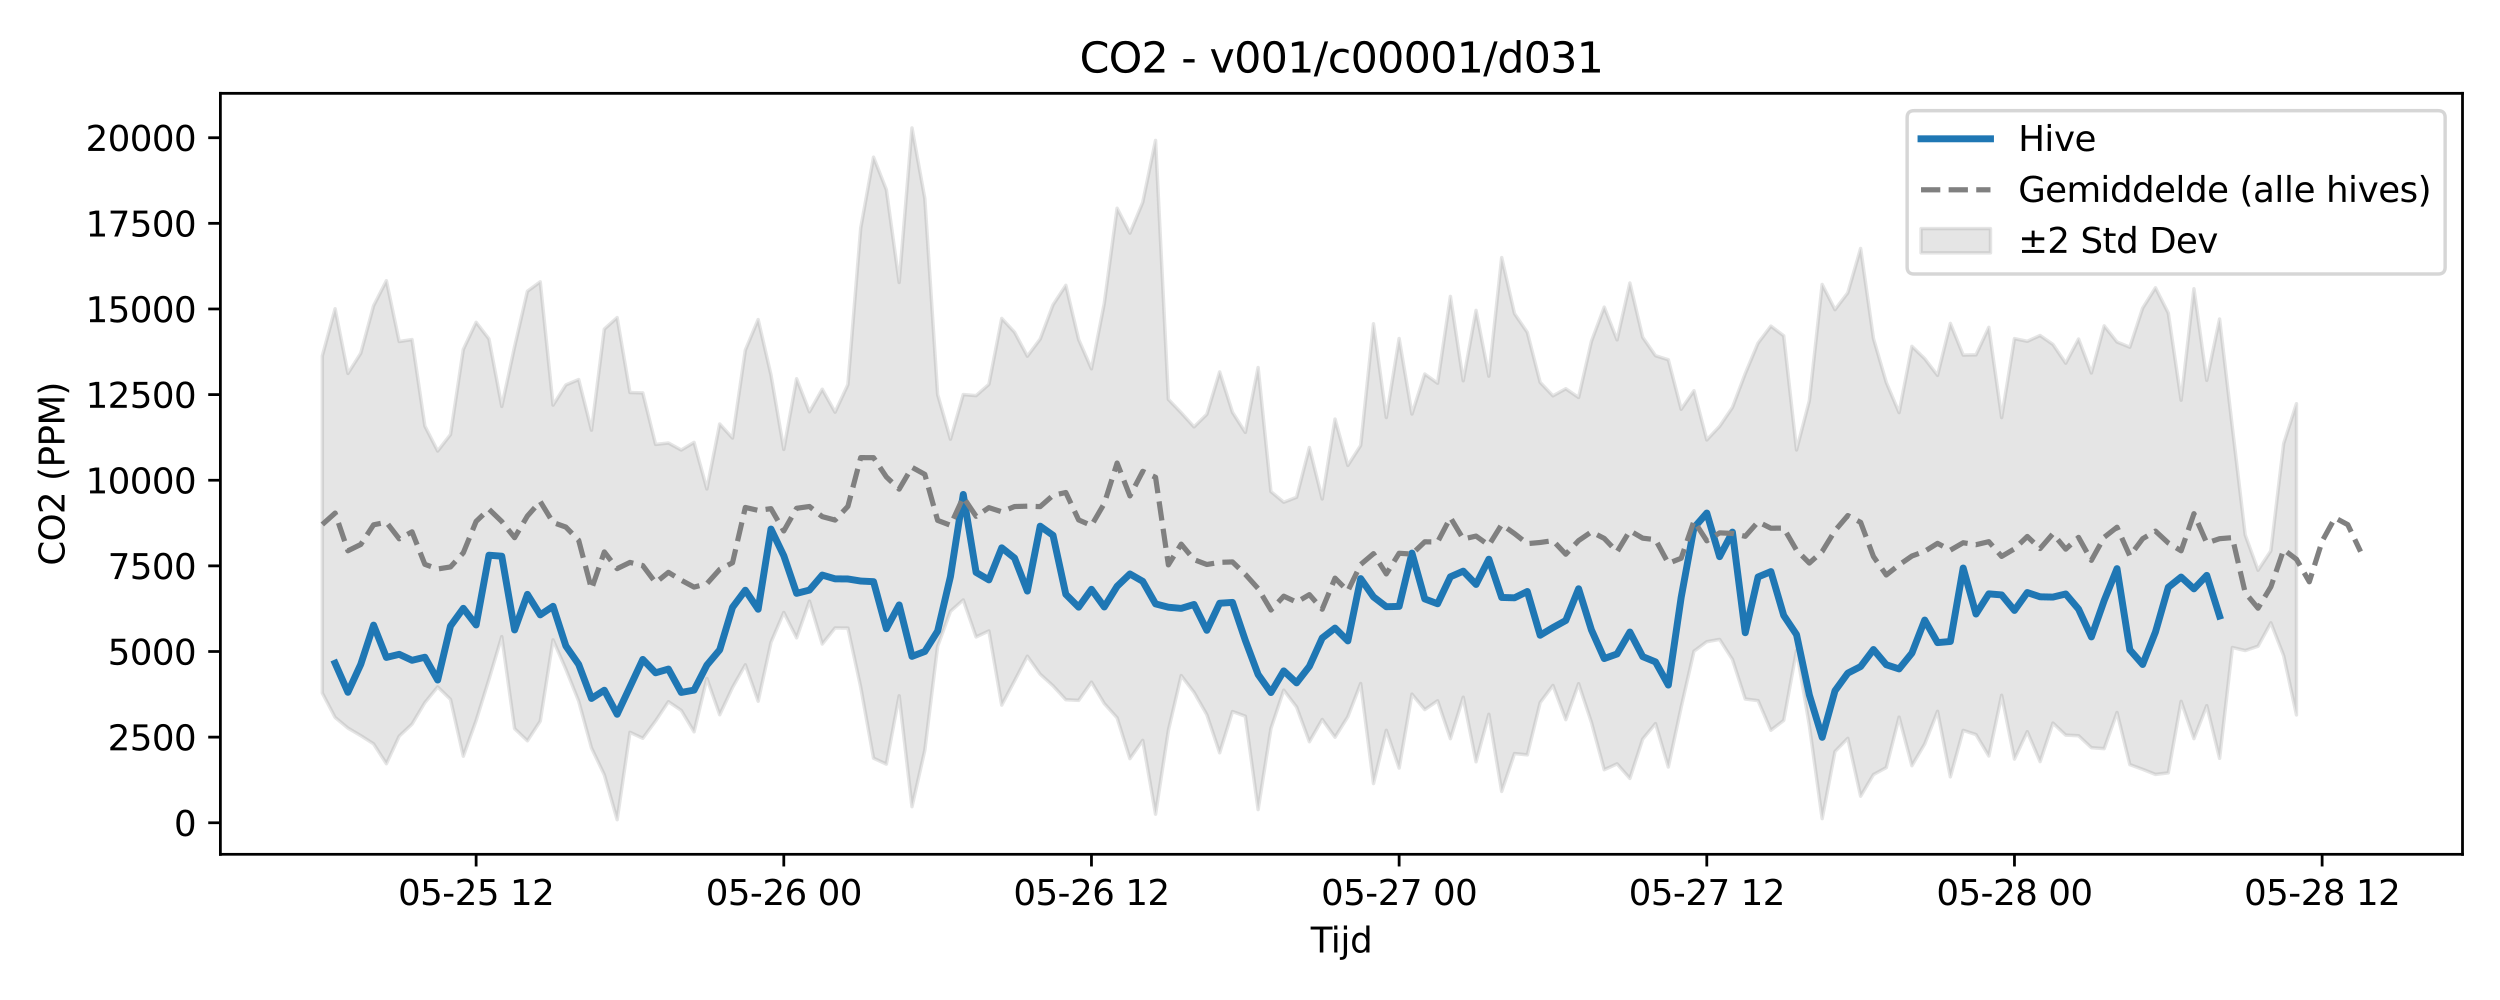 <?xml version="1.0" encoding="utf-8" standalone="no"?>
<!DOCTYPE svg PUBLIC "-//W3C//DTD SVG 1.1//EN"
  "http://www.w3.org/Graphics/SVG/1.1/DTD/svg11.dtd">
<svg xmlns:xlink="http://www.w3.org/1999/xlink" width="720pt" height="288pt" viewBox="0 0 720 288" xmlns="http://www.w3.org/2000/svg" version="1.1">
 <defs>
  <style type="text/css">*{stroke-linejoin: round; stroke-linecap: butt}</style>
 </defs>
 <g id="figure_1">
  <g id="patch_1">
   <path d="M 0 288 
L 720 288 
L 720 0 
L 0 0 
z
" style="fill: #ffffff"/>
  </g>
  <g id="axes_1">
   <g id="patch_2">
    <path d="M 63.47 246.04 
L 709.2 246.04 
L 709.2 26.88 
L 63.47 26.88 
z
" style="fill: #ffffff"/>
   </g>
   <g id="FillBetweenPolyCollection_1">
    <defs>
     <path id="m3936287d3f" d="M 92.821 -185.479 
L 92.821 -88.411 
L 96.513 -81.383 
L 100.205 -78.308 
L 103.897 -76.134 
L 107.589 -73.774 
L 111.281 -68.051 
L 114.973 -75.991 
L 118.665 -79.459 
L 122.357 -85.636 
L 126.049 -90.169 
L 129.741 -86.59 
L 133.433 -70.209 
L 137.125 -80.503 
L 140.817 -92.334 
L 144.509 -104.668 
L 148.201 -78.169 
L 151.893 -74.65 
L 155.585 -80.3 
L 159.277 -103.726 
L 162.969 -95.259 
L 166.661 -86.086 
L 170.353 -72.586 
L 174.045 -64.861 
L 177.737 -51.922 
L 181.429 -77.099 
L 185.121 -75.369 
L 188.813 -80.362 
L 192.505 -85.912 
L 196.197 -83.409 
L 199.889 -77.233 
L 203.581 -92.607 
L 207.273 -82.143 
L 210.965 -90.005 
L 214.657 -96.538 
L 218.349 -86.05 
L 222.041 -102.989 
L 225.733 -111.616 
L 229.425 -104.304 
L 233.117 -114.879 
L 236.809 -102.519 
L 240.501 -107.147 
L 244.193 -107.103 
L 247.885 -90.116 
L 251.577 -69.644 
L 255.269 -67.937 
L 258.961 -87.611 
L 262.653 -55.672 
L 266.345 -71.935 
L 270.037 -101.881 
L 273.729 -111.933 
L 277.421 -115.22 
L 281.113 -104.557 
L 284.805 -106.288 
L 288.497 -84.926 
L 292.189 -91.91 
L 295.881 -99.021 
L 299.573 -93.837 
L 303.265 -90.491 
L 306.957 -86.479 
L 310.649 -86.29 
L 314.341 -91.539 
L 318.033 -85.381 
L 321.725 -81.266 
L 325.417 -69.502 
L 329.109 -74.78 
L 332.801 -53.511 
L 336.493 -77.658 
L 340.185 -93.443 
L 343.877 -88.607 
L 347.569 -82.178 
L 351.261 -71.191 
L 354.953 -83.08 
L 358.645 -81.737 
L 362.337 -54.832 
L 366.029 -78.198 
L 369.721 -89.237 
L 373.413 -84.38 
L 377.105 -74.37 
L 380.797 -80.794 
L 384.489 -75.671 
L 388.181 -81.599 
L 391.873 -91.154 
L 395.565 -62.337 
L 399.257 -77.671 
L 402.949 -66.802 
L 406.641 -88.087 
L 410.333 -83.638 
L 414.025 -86.172 
L 417.717 -75.256 
L 421.409 -87.206 
L 425.101 -68.607 
L 428.793 -82.286 
L 432.485 -60.064 
L 436.177 -70.975 
L 439.869 -70.595 
L 443.561 -85.647 
L 447.253 -90.593 
L 450.945 -80.731 
L 454.637 -91.096 
L 458.329 -79.972 
L 462.021 -66.32 
L 465.713 -68.007 
L 469.405 -63.81 
L 473.097 -75.148 
L 476.789 -79.601 
L 480.481 -67.099 
L 484.173 -84.316 
L 487.865 -100.457 
L 491.557 -103.187 
L 495.249 -103.852 
L 498.941 -98.076 
L 502.633 -86.692 
L 506.325 -86.215 
L 510.017 -77.673 
L 513.709 -80.521 
L 517.401 -100.662 
L 521.093 -79.06 
L 524.785 -52.235 
L 528.477 -71.568 
L 532.169 -75.358 
L 535.861 -58.694 
L 539.553 -64.917 
L 543.245 -66.93 
L 546.937 -81.452 
L 550.629 -67.478 
L 554.321 -73.752 
L 558.013 -83.138 
L 561.705 -64.262 
L 565.397 -77.645 
L 569.089 -76.445 
L 572.781 -70.272 
L 576.473 -87.766 
L 580.165 -69.384 
L 583.857 -77.28 
L 587.549 -68.649 
L 591.241 -79.752 
L 594.933 -76.281 
L 598.625 -76.105 
L 602.317 -72.668 
L 606.009 -72.386 
L 609.701 -82.81 
L 613.393 -67.791 
L 617.085 -66.433 
L 620.777 -64.959 
L 624.469 -65.415 
L 628.161 -86.014 
L 631.853 -75.267 
L 635.545 -84.765 
L 639.237 -69.589 
L 642.929 -101.52 
L 646.621 -100.641 
L 650.313 -101.895 
L 654.005 -108.63 
L 657.697 -99.171 
L 661.389 -82.103 
L 661.389 -171.741 
L 661.389 -171.741 
L 657.697 -160.256 
L 654.005 -129.361 
L 650.313 -123.779 
L 646.621 -133.942 
L 642.929 -164.798 
L 639.237 -196.124 
L 635.545 -178.457 
L 631.853 -204.85 
L 628.161 -172.728 
L 624.469 -197.83 
L 620.777 -205.124 
L 617.085 -199.265 
L 613.393 -188.008 
L 609.701 -189.507 
L 606.009 -194.159 
L 602.317 -180.571 
L 598.625 -190.367 
L 594.933 -183.405 
L 591.241 -188.81 
L 587.549 -191.379 
L 583.857 -189.71 
L 580.165 -190.48 
L 576.473 -167.744 
L 572.781 -193.725 
L 569.089 -185.81 
L 565.397 -185.738 
L 561.705 -194.86 
L 558.013 -179.896 
L 554.321 -184.703 
L 550.629 -188.258 
L 546.937 -169.171 
L 543.245 -177.872 
L 539.553 -190.516 
L 535.861 -216.444 
L 532.169 -203.688 
L 528.477 -198.811 
L 524.785 -206.084 
L 521.093 -172.614 
L 517.401 -158.41 
L 513.709 -191.301 
L 510.017 -194.08 
L 506.325 -189.202 
L 502.633 -180.397 
L 498.941 -170.663 
L 495.249 -165.224 
L 491.557 -161.298 
L 487.865 -175.473 
L 484.173 -170.129 
L 480.481 -184.393 
L 476.789 -185.555 
L 473.097 -190.863 
L 469.405 -206.497 
L 465.713 -190.124 
L 462.021 -199.547 
L 458.329 -189.683 
L 454.637 -173.523 
L 450.945 -176.043 
L 447.253 -174.006 
L 443.561 -177.885 
L 439.869 -192.266 
L 436.177 -197.677 
L 432.485 -213.821 
L 428.793 -179.66 
L 425.101 -198.612 
L 421.409 -178.333 
L 417.717 -202.637 
L 414.025 -177.631 
L 410.333 -180.282 
L 406.641 -168.761 
L 402.949 -190.515 
L 399.257 -167.745 
L 395.565 -194.757 
L 391.873 -159.707 
L 388.181 -153.961 
L 384.489 -167.312 
L 380.797 -144.293 
L 377.105 -159.122 
L 373.413 -144.785 
L 369.721 -143.363 
L 366.029 -146.423 
L 362.337 -182.154 
L 358.645 -163.462 
L 354.953 -169.251 
L 351.261 -180.89 
L 347.569 -168.673 
L 343.877 -165.054 
L 340.185 -169.13 
L 336.493 -172.977 
L 332.801 -247.566 
L 329.109 -229.729 
L 325.417 -220.857 
L 321.725 -228.027 
L 318.033 -200.628 
L 314.341 -181.774 
L 310.649 -190.231 
L 306.957 -205.832 
L 303.265 -200.197 
L 299.573 -190.349 
L 295.881 -185.421 
L 292.189 -192.324 
L 288.497 -196.3 
L 284.805 -177.308 
L 281.113 -174.062 
L 277.421 -174.373 
L 273.729 -161.507 
L 270.037 -174.38 
L 266.345 -230.834 
L 262.653 -251.158 
L 258.961 -206.643 
L 255.269 -233.367 
L 251.577 -242.734 
L 247.885 -222.295 
L 244.193 -177.239 
L 240.501 -169.291 
L 236.809 -175.906 
L 233.117 -169.389 
L 229.425 -178.925 
L 225.733 -158.568 
L 222.041 -180.019 
L 218.349 -195.972 
L 214.657 -187.162 
L 210.965 -161.844 
L 207.273 -165.895 
L 203.581 -147.176 
L 199.889 -160.6 
L 196.197 -158.396 
L 192.505 -160.421 
L 188.813 -160.007 
L 185.121 -174.848 
L 181.429 -174.953 
L 177.737 -196.54 
L 174.045 -193.228 
L 170.353 -164.099 
L 166.661 -178.695 
L 162.969 -177.146 
L 159.277 -171.321 
L 155.585 -206.839 
L 151.893 -204.124 
L 148.201 -188.127 
L 144.509 -170.939 
L 140.817 -190.393 
L 137.125 -195.177 
L 133.433 -187.37 
L 129.741 -162.854 
L 126.049 -158.102 
L 122.357 -165.312 
L 118.665 -190.208 
L 114.973 -189.643 
L 111.281 -207.154 
L 107.589 -199.933 
L 103.897 -186.258 
L 100.205 -180.446 
L 96.513 -199.084 
L 92.821 -185.479 
z
" style="stroke: #808080; stroke-opacity: 0.2"/>
    </defs>
    <g clip-path="url(#p36b89c04da)">
     <use xlink:href="#m3936287d3f" x="0" y="288" style="fill: #808080; fill-opacity: 0.2; stroke: #808080; stroke-opacity: 0.2"/>
    </g>
   </g>
   <g id="matplotlib.axis_1">
    <g id="xtick_1">
     <g id="line2d_1">
      <defs>
       <path id="maeef80f359" d="M 0 0 
L 0 3.5 
" style="stroke: #000000; stroke-width: 0.8"/>
      </defs>
      <g>
       <use xlink:href="#maeef80f359" x="137.125" y="246.04" style="stroke: #000000; stroke-width: 0.8"/>
      </g>
     </g>
     <g id="text_1">
      <!-- 05-25 12 -->
      <g transform="translate(114.645 260.638) scale(0.1 -0.1)">
       <defs>
        <path id="DejaVuSans-30" d="M 2034 4250 
Q 1547 4250 1301 3770 
Q 1056 3291 1056 2328 
Q 1056 1369 1301 889 
Q 1547 409 2034 409 
Q 2525 409 2770 889 
Q 3016 1369 3016 2328 
Q 3016 3291 2770 3770 
Q 2525 4250 2034 4250 
z
M 2034 4750 
Q 2819 4750 3233 4129 
Q 3647 3509 3647 2328 
Q 3647 1150 3233 529 
Q 2819 -91 2034 -91 
Q 1250 -91 836 529 
Q 422 1150 422 2328 
Q 422 3509 836 4129 
Q 1250 4750 2034 4750 
z
" transform="scale(0.016)"/>
        <path id="DejaVuSans-35" d="M 691 4666 
L 3169 4666 
L 3169 4134 
L 1269 4134 
L 1269 2991 
Q 1406 3038 1543 3061 
Q 1681 3084 1819 3084 
Q 2600 3084 3056 2656 
Q 3513 2228 3513 1497 
Q 3513 744 3044 326 
Q 2575 -91 1722 -91 
Q 1428 -91 1123 -41 
Q 819 9 494 109 
L 494 744 
Q 775 591 1075 516 
Q 1375 441 1709 441 
Q 2250 441 2565 725 
Q 2881 1009 2881 1497 
Q 2881 1984 2565 2268 
Q 2250 2553 1709 2553 
Q 1456 2553 1204 2497 
Q 953 2441 691 2322 
L 691 4666 
z
" transform="scale(0.016)"/>
        <path id="DejaVuSans-2d" d="M 313 2009 
L 1997 2009 
L 1997 1497 
L 313 1497 
L 313 2009 
z
" transform="scale(0.016)"/>
        <path id="DejaVuSans-32" d="M 1228 531 
L 3431 531 
L 3431 0 
L 469 0 
L 469 531 
Q 828 903 1448 1529 
Q 2069 2156 2228 2338 
Q 2531 2678 2651 2914 
Q 2772 3150 2772 3378 
Q 2772 3750 2511 3984 
Q 2250 4219 1831 4219 
Q 1534 4219 1204 4116 
Q 875 4013 500 3803 
L 500 4441 
Q 881 4594 1212 4672 
Q 1544 4750 1819 4750 
Q 2544 4750 2975 4387 
Q 3406 4025 3406 3419 
Q 3406 3131 3298 2873 
Q 3191 2616 2906 2266 
Q 2828 2175 2409 1742 
Q 1991 1309 1228 531 
z
" transform="scale(0.016)"/>
        <path id="DejaVuSans-20" transform="scale(0.016)"/>
        <path id="DejaVuSans-31" d="M 794 531 
L 1825 531 
L 1825 4091 
L 703 3866 
L 703 4441 
L 1819 4666 
L 2450 4666 
L 2450 531 
L 3481 531 
L 3481 0 
L 794 0 
L 794 531 
z
" transform="scale(0.016)"/>
       </defs>
       <use xlink:href="#DejaVuSans-30"/>
       <use xlink:href="#DejaVuSans-35" transform="translate(63.623 0)"/>
       <use xlink:href="#DejaVuSans-2d" transform="translate(127.246 0)"/>
       <use xlink:href="#DejaVuSans-32" transform="translate(163.33 0)"/>
       <use xlink:href="#DejaVuSans-35" transform="translate(226.953 0)"/>
       <use xlink:href="#DejaVuSans-20" transform="translate(290.576 0)"/>
       <use xlink:href="#DejaVuSans-31" transform="translate(322.363 0)"/>
       <use xlink:href="#DejaVuSans-32" transform="translate(385.986 0)"/>
      </g>
     </g>
    </g>
    <g id="xtick_2">
     <g id="line2d_2">
      <g>
       <use xlink:href="#maeef80f359" x="225.733" y="246.04" style="stroke: #000000; stroke-width: 0.8"/>
      </g>
     </g>
     <g id="text_2">
      <!-- 05-26 00 -->
      <g transform="translate(203.253 260.638) scale(0.1 -0.1)">
       <defs>
        <path id="DejaVuSans-36" d="M 2113 2584 
Q 1688 2584 1439 2293 
Q 1191 2003 1191 1497 
Q 1191 994 1439 701 
Q 1688 409 2113 409 
Q 2538 409 2786 701 
Q 3034 994 3034 1497 
Q 3034 2003 2786 2293 
Q 2538 2584 2113 2584 
z
M 3366 4563 
L 3366 3988 
Q 3128 4100 2886 4159 
Q 2644 4219 2406 4219 
Q 1781 4219 1451 3797 
Q 1122 3375 1075 2522 
Q 1259 2794 1537 2939 
Q 1816 3084 2150 3084 
Q 2853 3084 3261 2657 
Q 3669 2231 3669 1497 
Q 3669 778 3244 343 
Q 2819 -91 2113 -91 
Q 1303 -91 875 529 
Q 447 1150 447 2328 
Q 447 3434 972 4092 
Q 1497 4750 2381 4750 
Q 2619 4750 2861 4703 
Q 3103 4656 3366 4563 
z
" transform="scale(0.016)"/>
       </defs>
       <use xlink:href="#DejaVuSans-30"/>
       <use xlink:href="#DejaVuSans-35" transform="translate(63.623 0)"/>
       <use xlink:href="#DejaVuSans-2d" transform="translate(127.246 0)"/>
       <use xlink:href="#DejaVuSans-32" transform="translate(163.33 0)"/>
       <use xlink:href="#DejaVuSans-36" transform="translate(226.953 0)"/>
       <use xlink:href="#DejaVuSans-20" transform="translate(290.576 0)"/>
       <use xlink:href="#DejaVuSans-30" transform="translate(322.363 0)"/>
       <use xlink:href="#DejaVuSans-30" transform="translate(385.986 0)"/>
      </g>
     </g>
    </g>
    <g id="xtick_3">
     <g id="line2d_3">
      <g>
       <use xlink:href="#maeef80f359" x="314.341" y="246.04" style="stroke: #000000; stroke-width: 0.8"/>
      </g>
     </g>
     <g id="text_3">
      <!-- 05-26 12 -->
      <g transform="translate(291.861 260.638) scale(0.1 -0.1)">
       <use xlink:href="#DejaVuSans-30"/>
       <use xlink:href="#DejaVuSans-35" transform="translate(63.623 0)"/>
       <use xlink:href="#DejaVuSans-2d" transform="translate(127.246 0)"/>
       <use xlink:href="#DejaVuSans-32" transform="translate(163.33 0)"/>
       <use xlink:href="#DejaVuSans-36" transform="translate(226.953 0)"/>
       <use xlink:href="#DejaVuSans-20" transform="translate(290.576 0)"/>
       <use xlink:href="#DejaVuSans-31" transform="translate(322.363 0)"/>
       <use xlink:href="#DejaVuSans-32" transform="translate(385.986 0)"/>
      </g>
     </g>
    </g>
    <g id="xtick_4">
     <g id="line2d_4">
      <g>
       <use xlink:href="#maeef80f359" x="402.949" y="246.04" style="stroke: #000000; stroke-width: 0.8"/>
      </g>
     </g>
     <g id="text_4">
      <!-- 05-27 00 -->
      <g transform="translate(380.469 260.638) scale(0.1 -0.1)">
       <defs>
        <path id="DejaVuSans-37" d="M 525 4666 
L 3525 4666 
L 3525 4397 
L 1831 0 
L 1172 0 
L 2766 4134 
L 525 4134 
L 525 4666 
z
" transform="scale(0.016)"/>
       </defs>
       <use xlink:href="#DejaVuSans-30"/>
       <use xlink:href="#DejaVuSans-35" transform="translate(63.623 0)"/>
       <use xlink:href="#DejaVuSans-2d" transform="translate(127.246 0)"/>
       <use xlink:href="#DejaVuSans-32" transform="translate(163.33 0)"/>
       <use xlink:href="#DejaVuSans-37" transform="translate(226.953 0)"/>
       <use xlink:href="#DejaVuSans-20" transform="translate(290.576 0)"/>
       <use xlink:href="#DejaVuSans-30" transform="translate(322.363 0)"/>
       <use xlink:href="#DejaVuSans-30" transform="translate(385.986 0)"/>
      </g>
     </g>
    </g>
    <g id="xtick_5">
     <g id="line2d_5">
      <g>
       <use xlink:href="#maeef80f359" x="491.557" y="246.04" style="stroke: #000000; stroke-width: 0.8"/>
      </g>
     </g>
     <g id="text_5">
      <!-- 05-27 12 -->
      <g transform="translate(469.076 260.638) scale(0.1 -0.1)">
       <use xlink:href="#DejaVuSans-30"/>
       <use xlink:href="#DejaVuSans-35" transform="translate(63.623 0)"/>
       <use xlink:href="#DejaVuSans-2d" transform="translate(127.246 0)"/>
       <use xlink:href="#DejaVuSans-32" transform="translate(163.33 0)"/>
       <use xlink:href="#DejaVuSans-37" transform="translate(226.953 0)"/>
       <use xlink:href="#DejaVuSans-20" transform="translate(290.576 0)"/>
       <use xlink:href="#DejaVuSans-31" transform="translate(322.363 0)"/>
       <use xlink:href="#DejaVuSans-32" transform="translate(385.986 0)"/>
      </g>
     </g>
    </g>
    <g id="xtick_6">
     <g id="line2d_6">
      <g>
       <use xlink:href="#maeef80f359" x="580.165" y="246.04" style="stroke: #000000; stroke-width: 0.8"/>
      </g>
     </g>
     <g id="text_6">
      <!-- 05-28 00 -->
      <g transform="translate(557.684 260.638) scale(0.1 -0.1)">
       <defs>
        <path id="DejaVuSans-38" d="M 2034 2216 
Q 1584 2216 1326 1975 
Q 1069 1734 1069 1313 
Q 1069 891 1326 650 
Q 1584 409 2034 409 
Q 2484 409 2743 651 
Q 3003 894 3003 1313 
Q 3003 1734 2745 1975 
Q 2488 2216 2034 2216 
z
M 1403 2484 
Q 997 2584 770 2862 
Q 544 3141 544 3541 
Q 544 4100 942 4425 
Q 1341 4750 2034 4750 
Q 2731 4750 3128 4425 
Q 3525 4100 3525 3541 
Q 3525 3141 3298 2862 
Q 3072 2584 2669 2484 
Q 3125 2378 3379 2068 
Q 3634 1759 3634 1313 
Q 3634 634 3220 271 
Q 2806 -91 2034 -91 
Q 1263 -91 848 271 
Q 434 634 434 1313 
Q 434 1759 690 2068 
Q 947 2378 1403 2484 
z
M 1172 3481 
Q 1172 3119 1398 2916 
Q 1625 2713 2034 2713 
Q 2441 2713 2670 2916 
Q 2900 3119 2900 3481 
Q 2900 3844 2670 4047 
Q 2441 4250 2034 4250 
Q 1625 4250 1398 4047 
Q 1172 3844 1172 3481 
z
" transform="scale(0.016)"/>
       </defs>
       <use xlink:href="#DejaVuSans-30"/>
       <use xlink:href="#DejaVuSans-35" transform="translate(63.623 0)"/>
       <use xlink:href="#DejaVuSans-2d" transform="translate(127.246 0)"/>
       <use xlink:href="#DejaVuSans-32" transform="translate(163.33 0)"/>
       <use xlink:href="#DejaVuSans-38" transform="translate(226.953 0)"/>
       <use xlink:href="#DejaVuSans-20" transform="translate(290.576 0)"/>
       <use xlink:href="#DejaVuSans-30" transform="translate(322.363 0)"/>
       <use xlink:href="#DejaVuSans-30" transform="translate(385.986 0)"/>
      </g>
     </g>
    </g>
    <g id="xtick_7">
     <g id="line2d_7">
      <g>
       <use xlink:href="#maeef80f359" x="668.773" y="246.04" style="stroke: #000000; stroke-width: 0.8"/>
      </g>
     </g>
     <g id="text_7">
      <!-- 05-28 12 -->
      <g transform="translate(646.292 260.638) scale(0.1 -0.1)">
       <use xlink:href="#DejaVuSans-30"/>
       <use xlink:href="#DejaVuSans-35" transform="translate(63.623 0)"/>
       <use xlink:href="#DejaVuSans-2d" transform="translate(127.246 0)"/>
       <use xlink:href="#DejaVuSans-32" transform="translate(163.33 0)"/>
       <use xlink:href="#DejaVuSans-38" transform="translate(226.953 0)"/>
       <use xlink:href="#DejaVuSans-20" transform="translate(290.576 0)"/>
       <use xlink:href="#DejaVuSans-31" transform="translate(322.363 0)"/>
       <use xlink:href="#DejaVuSans-32" transform="translate(385.986 0)"/>
      </g>
     </g>
    </g>
    <g id="text_8">
     <!-- Tijd -->
     <g transform="translate(377.485 274.317) scale(0.1 -0.1)">
      <defs>
       <path id="DejaVuSans-54" d="M -19 4666 
L 3928 4666 
L 3928 4134 
L 2272 4134 
L 2272 0 
L 1638 0 
L 1638 4134 
L -19 4134 
L -19 4666 
z
" transform="scale(0.016)"/>
       <path id="DejaVuSans-69" d="M 603 3500 
L 1178 3500 
L 1178 0 
L 603 0 
L 603 3500 
z
M 603 4863 
L 1178 4863 
L 1178 4134 
L 603 4134 
L 603 4863 
z
" transform="scale(0.016)"/>
       <path id="DejaVuSans-6a" d="M 603 3500 
L 1178 3500 
L 1178 -63 
Q 1178 -731 923 -1031 
Q 669 -1331 103 -1331 
L -116 -1331 
L -116 -844 
L 38 -844 
Q 366 -844 484 -692 
Q 603 -541 603 -63 
L 603 3500 
z
M 603 4863 
L 1178 4863 
L 1178 4134 
L 603 4134 
L 603 4863 
z
" transform="scale(0.016)"/>
       <path id="DejaVuSans-64" d="M 2906 2969 
L 2906 4863 
L 3481 4863 
L 3481 0 
L 2906 0 
L 2906 525 
Q 2725 213 2448 61 
Q 2172 -91 1784 -91 
Q 1150 -91 751 415 
Q 353 922 353 1747 
Q 353 2572 751 3078 
Q 1150 3584 1784 3584 
Q 2172 3584 2448 3432 
Q 2725 3281 2906 2969 
z
M 947 1747 
Q 947 1113 1208 752 
Q 1469 391 1925 391 
Q 2381 391 2643 752 
Q 2906 1113 2906 1747 
Q 2906 2381 2643 2742 
Q 2381 3103 1925 3103 
Q 1469 3103 1208 2742 
Q 947 2381 947 1747 
z
" transform="scale(0.016)"/>
      </defs>
      <use xlink:href="#DejaVuSans-54"/>
      <use xlink:href="#DejaVuSans-69" transform="translate(57.959 0)"/>
      <use xlink:href="#DejaVuSans-6a" transform="translate(85.742 0)"/>
      <use xlink:href="#DejaVuSans-64" transform="translate(113.525 0)"/>
     </g>
    </g>
   </g>
   <g id="matplotlib.axis_2">
    <g id="ytick_1">
     <g id="line2d_8">
      <defs>
       <path id="m38ac7a48be" d="M 0 0 
L -3.5 0 
" style="stroke: #000000; stroke-width: 0.8"/>
      </defs>
      <g>
       <use xlink:href="#m38ac7a48be" x="63.47" y="236.954" style="stroke: #000000; stroke-width: 0.8"/>
      </g>
     </g>
     <g id="text_9">
      <!-- 0 -->
      <g transform="translate(50.108 240.753) scale(0.1 -0.1)">
       <use xlink:href="#DejaVuSans-30"/>
      </g>
     </g>
    </g>
    <g id="ytick_2">
     <g id="line2d_9">
      <g>
       <use xlink:href="#m38ac7a48be" x="63.47" y="212.292" style="stroke: #000000; stroke-width: 0.8"/>
      </g>
     </g>
     <g id="text_10">
      <!-- 2500 -->
      <g transform="translate(31.02 216.091) scale(0.1 -0.1)">
       <use xlink:href="#DejaVuSans-32"/>
       <use xlink:href="#DejaVuSans-35" transform="translate(63.623 0)"/>
       <use xlink:href="#DejaVuSans-30" transform="translate(127.246 0)"/>
       <use xlink:href="#DejaVuSans-30" transform="translate(190.869 0)"/>
      </g>
     </g>
    </g>
    <g id="ytick_3">
     <g id="line2d_10">
      <g>
       <use xlink:href="#m38ac7a48be" x="63.47" y="187.631" style="stroke: #000000; stroke-width: 0.8"/>
      </g>
     </g>
     <g id="text_11">
      <!-- 5000 -->
      <g transform="translate(31.02 191.43) scale(0.1 -0.1)">
       <use xlink:href="#DejaVuSans-35"/>
       <use xlink:href="#DejaVuSans-30" transform="translate(63.623 0)"/>
       <use xlink:href="#DejaVuSans-30" transform="translate(127.246 0)"/>
       <use xlink:href="#DejaVuSans-30" transform="translate(190.869 0)"/>
      </g>
     </g>
    </g>
    <g id="ytick_4">
     <g id="line2d_11">
      <g>
       <use xlink:href="#m38ac7a48be" x="63.47" y="162.969" style="stroke: #000000; stroke-width: 0.8"/>
      </g>
     </g>
     <g id="text_12">
      <!-- 7500 -->
      <g transform="translate(31.02 166.768) scale(0.1 -0.1)">
       <use xlink:href="#DejaVuSans-37"/>
       <use xlink:href="#DejaVuSans-35" transform="translate(63.623 0)"/>
       <use xlink:href="#DejaVuSans-30" transform="translate(127.246 0)"/>
       <use xlink:href="#DejaVuSans-30" transform="translate(190.869 0)"/>
      </g>
     </g>
    </g>
    <g id="ytick_5">
     <g id="line2d_12">
      <g>
       <use xlink:href="#m38ac7a48be" x="63.47" y="138.308" style="stroke: #000000; stroke-width: 0.8"/>
      </g>
     </g>
     <g id="text_13">
      <!-- 10000 -->
      <g transform="translate(24.657 142.107) scale(0.1 -0.1)">
       <use xlink:href="#DejaVuSans-31"/>
       <use xlink:href="#DejaVuSans-30" transform="translate(63.623 0)"/>
       <use xlink:href="#DejaVuSans-30" transform="translate(127.246 0)"/>
       <use xlink:href="#DejaVuSans-30" transform="translate(190.869 0)"/>
       <use xlink:href="#DejaVuSans-30" transform="translate(254.492 0)"/>
      </g>
     </g>
    </g>
    <g id="ytick_6">
     <g id="line2d_13">
      <g>
       <use xlink:href="#m38ac7a48be" x="63.47" y="113.646" style="stroke: #000000; stroke-width: 0.8"/>
      </g>
     </g>
     <g id="text_14">
      <!-- 12500 -->
      <g transform="translate(24.657 117.445) scale(0.1 -0.1)">
       <use xlink:href="#DejaVuSans-31"/>
       <use xlink:href="#DejaVuSans-32" transform="translate(63.623 0)"/>
       <use xlink:href="#DejaVuSans-35" transform="translate(127.246 0)"/>
       <use xlink:href="#DejaVuSans-30" transform="translate(190.869 0)"/>
       <use xlink:href="#DejaVuSans-30" transform="translate(254.492 0)"/>
      </g>
     </g>
    </g>
    <g id="ytick_7">
     <g id="line2d_14">
      <g>
       <use xlink:href="#m38ac7a48be" x="63.47" y="88.984" style="stroke: #000000; stroke-width: 0.8"/>
      </g>
     </g>
     <g id="text_15">
      <!-- 15000 -->
      <g transform="translate(24.657 92.784) scale(0.1 -0.1)">
       <use xlink:href="#DejaVuSans-31"/>
       <use xlink:href="#DejaVuSans-35" transform="translate(63.623 0)"/>
       <use xlink:href="#DejaVuSans-30" transform="translate(127.246 0)"/>
       <use xlink:href="#DejaVuSans-30" transform="translate(190.869 0)"/>
       <use xlink:href="#DejaVuSans-30" transform="translate(254.492 0)"/>
      </g>
     </g>
    </g>
    <g id="ytick_8">
     <g id="line2d_15">
      <g>
       <use xlink:href="#m38ac7a48be" x="63.47" y="64.323" style="stroke: #000000; stroke-width: 0.8"/>
      </g>
     </g>
     <g id="text_16">
      <!-- 17500 -->
      <g transform="translate(24.657 68.122) scale(0.1 -0.1)">
       <use xlink:href="#DejaVuSans-31"/>
       <use xlink:href="#DejaVuSans-37" transform="translate(63.623 0)"/>
       <use xlink:href="#DejaVuSans-35" transform="translate(127.246 0)"/>
       <use xlink:href="#DejaVuSans-30" transform="translate(190.869 0)"/>
       <use xlink:href="#DejaVuSans-30" transform="translate(254.492 0)"/>
      </g>
     </g>
    </g>
    <g id="ytick_9">
     <g id="line2d_16">
      <g>
       <use xlink:href="#m38ac7a48be" x="63.47" y="39.661" style="stroke: #000000; stroke-width: 0.8"/>
      </g>
     </g>
     <g id="text_17">
      <!-- 20000 -->
      <g transform="translate(24.657 43.46) scale(0.1 -0.1)">
       <use xlink:href="#DejaVuSans-32"/>
       <use xlink:href="#DejaVuSans-30" transform="translate(63.623 0)"/>
       <use xlink:href="#DejaVuSans-30" transform="translate(127.246 0)"/>
       <use xlink:href="#DejaVuSans-30" transform="translate(190.869 0)"/>
       <use xlink:href="#DejaVuSans-30" transform="translate(254.492 0)"/>
      </g>
     </g>
    </g>
    <g id="text_18">
     <!-- CO2 (PPM) -->
     <g transform="translate(18.578 162.903) rotate(-90) scale(0.1 -0.1)">
      <defs>
       <path id="DejaVuSans-43" d="M 4122 4306 
L 4122 3641 
Q 3803 3938 3442 4084 
Q 3081 4231 2675 4231 
Q 1875 4231 1450 3742 
Q 1025 3253 1025 2328 
Q 1025 1406 1450 917 
Q 1875 428 2675 428 
Q 3081 428 3442 575 
Q 3803 722 4122 1019 
L 4122 359 
Q 3791 134 3420 21 
Q 3050 -91 2638 -91 
Q 1578 -91 968 557 
Q 359 1206 359 2328 
Q 359 3453 968 4101 
Q 1578 4750 2638 4750 
Q 3056 4750 3426 4639 
Q 3797 4528 4122 4306 
z
" transform="scale(0.016)"/>
       <path id="DejaVuSans-4f" d="M 2522 4238 
Q 1834 4238 1429 3725 
Q 1025 3213 1025 2328 
Q 1025 1447 1429 934 
Q 1834 422 2522 422 
Q 3209 422 3611 934 
Q 4013 1447 4013 2328 
Q 4013 3213 3611 3725 
Q 3209 4238 2522 4238 
z
M 2522 4750 
Q 3503 4750 4090 4092 
Q 4678 3434 4678 2328 
Q 4678 1225 4090 567 
Q 3503 -91 2522 -91 
Q 1538 -91 948 565 
Q 359 1222 359 2328 
Q 359 3434 948 4092 
Q 1538 4750 2522 4750 
z
" transform="scale(0.016)"/>
       <path id="DejaVuSans-28" d="M 1984 4856 
Q 1566 4138 1362 3434 
Q 1159 2731 1159 2009 
Q 1159 1288 1364 580 
Q 1569 -128 1984 -844 
L 1484 -844 
Q 1016 -109 783 600 
Q 550 1309 550 2009 
Q 550 2706 781 3412 
Q 1013 4119 1484 4856 
L 1984 4856 
z
" transform="scale(0.016)"/>
       <path id="DejaVuSans-50" d="M 1259 4147 
L 1259 2394 
L 2053 2394 
Q 2494 2394 2734 2622 
Q 2975 2850 2975 3272 
Q 2975 3691 2734 3919 
Q 2494 4147 2053 4147 
L 1259 4147 
z
M 628 4666 
L 2053 4666 
Q 2838 4666 3239 4311 
Q 3641 3956 3641 3272 
Q 3641 2581 3239 2228 
Q 2838 1875 2053 1875 
L 1259 1875 
L 1259 0 
L 628 0 
L 628 4666 
z
" transform="scale(0.016)"/>
       <path id="DejaVuSans-4d" d="M 628 4666 
L 1569 4666 
L 2759 1491 
L 3956 4666 
L 4897 4666 
L 4897 0 
L 4281 0 
L 4281 4097 
L 3078 897 
L 2444 897 
L 1241 4097 
L 1241 0 
L 628 0 
L 628 4666 
z
" transform="scale(0.016)"/>
       <path id="DejaVuSans-29" d="M 513 4856 
L 1013 4856 
Q 1481 4119 1714 3412 
Q 1947 2706 1947 2009 
Q 1947 1309 1714 600 
Q 1481 -109 1013 -844 
L 513 -844 
Q 928 -128 1133 580 
Q 1338 1288 1338 2009 
Q 1338 2731 1133 3434 
Q 928 4138 513 4856 
z
" transform="scale(0.016)"/>
      </defs>
      <use xlink:href="#DejaVuSans-43"/>
      <use xlink:href="#DejaVuSans-4f" transform="translate(69.824 0)"/>
      <use xlink:href="#DejaVuSans-32" transform="translate(148.535 0)"/>
      <use xlink:href="#DejaVuSans-20" transform="translate(212.158 0)"/>
      <use xlink:href="#DejaVuSans-28" transform="translate(243.945 0)"/>
      <use xlink:href="#DejaVuSans-50" transform="translate(282.959 0)"/>
      <use xlink:href="#DejaVuSans-50" transform="translate(343.262 0)"/>
      <use xlink:href="#DejaVuSans-4d" transform="translate(403.564 0)"/>
      <use xlink:href="#DejaVuSans-29" transform="translate(489.844 0)"/>
     </g>
    </g>
   </g>
   <g id="line2d_17">
    <path d="M 96.513 191.004 
L 100.205 199.379 
L 103.897 191.33 
L 107.589 180.038 
L 111.281 189.337 
L 114.973 188.443 
L 118.665 190.166 
L 122.357 189.283 
L 126.049 195.843 
L 129.741 180.291 
L 133.433 175.201 
L 137.125 179.989 
L 140.817 159.898 
L 144.509 160.184 
L 148.201 181.419 
L 151.893 171.176 
L 155.585 177.082 
L 159.277 174.619 
L 162.969 186.033 
L 166.661 191.346 
L 170.353 201.155 
L 174.045 198.791 
L 177.737 205.709 
L 185.121 189.919 
L 188.813 193.766 
L 192.505 192.695 
L 196.197 199.419 
L 199.889 198.755 
L 203.581 191.554 
L 207.273 187.16 
L 210.965 174.915 
L 214.657 169.989 
L 218.349 175.461 
L 222.041 152.378 
L 225.733 160.052 
L 229.425 170.887 
L 233.117 169.947 
L 236.809 165.619 
L 240.501 166.705 
L 244.193 166.744 
L 247.885 167.342 
L 251.577 167.52 
L 255.269 181.067 
L 258.961 174.225 
L 262.653 189.035 
L 266.345 187.624 
L 270.037 181.761 
L 273.729 166.044 
L 277.421 142.405 
L 281.113 164.847 
L 284.805 167.007 
L 288.497 157.774 
L 292.189 160.723 
L 295.881 170.229 
L 299.573 151.539 
L 303.265 154.167 
L 306.957 171.167 
L 310.649 174.861 
L 314.341 169.72 
L 318.033 174.807 
L 321.725 168.853 
L 325.417 165.3 
L 329.109 167.428 
L 332.801 173.919 
L 336.493 174.879 
L 340.185 175.214 
L 343.877 174.087 
L 347.569 181.528 
L 351.261 173.731 
L 354.953 173.491 
L 358.645 184.402 
L 362.337 194.256 
L 366.029 199.449 
L 369.721 193.221 
L 373.413 196.663 
L 377.105 191.912 
L 380.797 183.747 
L 384.489 180.89 
L 388.181 184.579 
L 391.873 166.642 
L 395.565 171.903 
L 399.257 174.738 
L 402.949 174.642 
L 406.641 159.29 
L 410.333 172.492 
L 414.025 173.886 
L 417.717 166.116 
L 421.409 164.495 
L 425.101 168.316 
L 428.793 161.055 
L 432.485 172.064 
L 436.177 172.168 
L 439.869 170.353 
L 443.561 182.952 
L 447.253 180.742 
L 450.945 178.703 
L 454.637 169.569 
L 458.329 181.406 
L 462.021 189.666 
L 465.713 188.344 
L 469.405 182.028 
L 473.097 189.104 
L 476.789 190.63 
L 480.481 197.298 
L 484.173 172.068 
L 487.865 151.99 
L 491.557 147.761 
L 495.249 160.319 
L 498.941 153.249 
L 502.633 182.222 
L 506.325 166.165 
L 510.017 164.62 
L 513.709 177.243 
L 517.401 182.771 
L 521.093 200.169 
L 524.785 212.347 
L 528.477 198.945 
L 532.169 193.865 
L 535.861 191.968 
L 539.553 187.065 
L 543.245 191.448 
L 546.937 192.652 
L 550.629 188.094 
L 554.321 178.585 
L 558.013 185.076 
L 561.705 184.744 
L 565.397 163.594 
L 569.089 176.839 
L 572.781 171.029 
L 576.473 171.338 
L 580.165 175.803 
L 583.857 170.654 
L 587.549 171.88 
L 591.241 171.962 
L 594.933 171.065 
L 598.625 175.422 
L 602.317 183.433 
L 606.009 172.939 
L 609.701 163.773 
L 613.393 187.151 
L 617.085 191.369 
L 620.777 182.001 
L 624.469 169.141 
L 628.161 166.195 
L 631.853 169.585 
L 635.545 165.711 
L 639.237 177.421 
L 639.237 177.421 
" clip-path="url(#p36b89c04da)" style="fill: none; stroke: #1f77b4; stroke-width: 2; stroke-linecap: square"/>
   </g>
   <g id="line2d_18">
    <path d="M 92.821 151.055 
L 96.513 147.767 
L 100.205 158.623 
L 103.897 156.804 
L 107.589 151.146 
L 111.281 150.397 
L 114.973 155.183 
L 118.665 153.167 
L 122.357 162.526 
L 126.049 163.865 
L 129.741 163.278 
L 133.433 159.211 
L 137.125 150.16 
L 140.817 146.637 
L 144.509 150.196 
L 148.201 154.852 
L 151.893 148.613 
L 155.585 144.43 
L 159.277 150.477 
L 162.969 151.797 
L 166.661 155.61 
L 170.353 169.657 
L 174.045 158.956 
L 177.737 163.769 
L 181.429 161.974 
L 185.121 162.892 
L 188.813 167.815 
L 192.505 164.834 
L 196.197 167.097 
L 199.889 169.084 
L 203.581 168.108 
L 207.273 163.981 
L 210.965 162.075 
L 214.657 146.15 
L 218.349 146.989 
L 222.041 146.496 
L 225.733 152.908 
L 229.425 146.386 
L 233.117 145.866 
L 236.809 148.788 
L 240.501 149.781 
L 244.193 145.829 
L 247.885 131.795 
L 251.577 131.811 
L 255.269 137.348 
L 258.961 140.873 
L 262.653 134.585 
L 266.345 136.616 
L 270.037 149.87 
L 273.729 151.28 
L 277.421 143.204 
L 281.113 148.691 
L 284.805 146.202 
L 288.497 147.387 
L 292.189 145.883 
L 295.881 145.779 
L 299.573 145.907 
L 303.265 142.656 
L 306.957 141.844 
L 310.649 149.74 
L 314.341 151.344 
L 318.033 144.996 
L 321.725 133.354 
L 325.417 142.821 
L 329.109 135.745 
L 332.801 137.461 
L 336.493 162.682 
L 340.185 156.714 
L 343.877 161.169 
L 347.569 162.574 
L 351.261 161.959 
L 354.953 161.835 
L 358.645 165.4 
L 362.337 169.507 
L 366.029 175.69 
L 369.721 171.7 
L 373.413 173.418 
L 377.105 171.254 
L 380.797 175.457 
L 384.489 166.508 
L 388.181 170.22 
L 391.873 162.57 
L 395.565 159.453 
L 399.257 165.292 
L 402.949 159.341 
L 406.641 159.576 
L 410.333 156.04 
L 414.025 156.098 
L 417.717 149.053 
L 421.409 155.231 
L 425.101 154.39 
L 428.793 157.027 
L 432.485 151.058 
L 436.177 153.674 
L 439.869 156.569 
L 443.561 156.234 
L 447.253 155.701 
L 450.945 159.613 
L 454.637 155.69 
L 458.329 153.173 
L 462.021 155.066 
L 465.713 158.934 
L 469.405 152.846 
L 473.097 154.995 
L 476.789 155.422 
L 480.481 162.254 
L 484.173 160.778 
L 487.865 150.035 
L 491.557 155.758 
L 495.249 153.462 
L 498.941 153.63 
L 502.633 154.455 
L 506.325 150.292 
L 510.017 152.124 
L 513.709 152.089 
L 517.401 158.464 
L 521.093 162.163 
L 524.785 158.841 
L 528.477 152.81 
L 532.169 148.477 
L 535.861 150.431 
L 539.553 160.283 
L 543.245 165.599 
L 546.937 162.689 
L 550.629 160.132 
L 554.321 158.772 
L 558.013 156.483 
L 561.705 158.439 
L 565.397 156.309 
L 569.089 156.873 
L 572.781 156.001 
L 576.473 160.245 
L 580.165 158.068 
L 583.857 154.505 
L 587.549 157.986 
L 591.241 153.719 
L 594.933 158.157 
L 598.625 154.764 
L 602.317 161.38 
L 606.009 154.727 
L 609.701 151.841 
L 613.393 160.1 
L 617.085 155.151 
L 620.777 152.958 
L 624.469 156.378 
L 628.161 158.629 
L 631.853 147.941 
L 635.545 156.389 
L 639.237 155.143 
L 642.929 154.841 
L 646.621 170.709 
L 650.313 175.163 
L 654.005 169.005 
L 657.697 158.287 
L 661.389 161.078 
L 665.081 167.556 
L 668.773 155.87 
L 672.465 149.129 
L 676.157 151.097 
L 679.849 158.865 
L 679.849 158.865 
" clip-path="url(#p36b89c04da)" style="fill: none; stroke-dasharray: 5.55,2.4; stroke-dashoffset: 0; stroke: #808080; stroke-width: 1.5"/>
   </g>
   <g id="patch_3">
    <path d="M 63.47 246.04 
L 63.47 26.88 
" style="fill: none; stroke: #000000; stroke-width: 0.8; stroke-linejoin: miter; stroke-linecap: square"/>
   </g>
   <g id="patch_4">
    <path d="M 709.2 246.04 
L 709.2 26.88 
" style="fill: none; stroke: #000000; stroke-width: 0.8; stroke-linejoin: miter; stroke-linecap: square"/>
   </g>
   <g id="patch_5">
    <path d="M 63.47 246.04 
L 709.2 246.04 
" style="fill: none; stroke: #000000; stroke-width: 0.8; stroke-linejoin: miter; stroke-linecap: square"/>
   </g>
   <g id="patch_6">
    <path d="M 63.47 26.88 
L 709.2 26.88 
" style="fill: none; stroke: #000000; stroke-width: 0.8; stroke-linejoin: miter; stroke-linecap: square"/>
   </g>
   <g id="text_19">
    <!-- CO2 - v001/c00001/d031 -->
    <g transform="translate(310.932 20.88) scale(0.12 -0.12)">
     <defs>
      <path id="DejaVuSans-76" d="M 191 3500 
L 800 3500 
L 1894 563 
L 2988 3500 
L 3597 3500 
L 2284 0 
L 1503 0 
L 191 3500 
z
" transform="scale(0.016)"/>
      <path id="DejaVuSans-2f" d="M 1625 4666 
L 2156 4666 
L 531 -594 
L 0 -594 
L 1625 4666 
z
" transform="scale(0.016)"/>
      <path id="DejaVuSans-63" d="M 3122 3366 
L 3122 2828 
Q 2878 2963 2633 3030 
Q 2388 3097 2138 3097 
Q 1578 3097 1268 2742 
Q 959 2388 959 1747 
Q 959 1106 1268 751 
Q 1578 397 2138 397 
Q 2388 397 2633 464 
Q 2878 531 3122 666 
L 3122 134 
Q 2881 22 2623 -34 
Q 2366 -91 2075 -91 
Q 1284 -91 818 406 
Q 353 903 353 1747 
Q 353 2603 823 3093 
Q 1294 3584 2113 3584 
Q 2378 3584 2631 3529 
Q 2884 3475 3122 3366 
z
" transform="scale(0.016)"/>
      <path id="DejaVuSans-33" d="M 2597 2516 
Q 3050 2419 3304 2112 
Q 3559 1806 3559 1356 
Q 3559 666 3084 287 
Q 2609 -91 1734 -91 
Q 1441 -91 1130 -33 
Q 819 25 488 141 
L 488 750 
Q 750 597 1062 519 
Q 1375 441 1716 441 
Q 2309 441 2620 675 
Q 2931 909 2931 1356 
Q 2931 1769 2642 2001 
Q 2353 2234 1838 2234 
L 1294 2234 
L 1294 2753 
L 1863 2753 
Q 2328 2753 2575 2939 
Q 2822 3125 2822 3475 
Q 2822 3834 2567 4026 
Q 2313 4219 1838 4219 
Q 1578 4219 1281 4162 
Q 984 4106 628 3988 
L 628 4550 
Q 988 4650 1302 4700 
Q 1616 4750 1894 4750 
Q 2613 4750 3031 4423 
Q 3450 4097 3450 3541 
Q 3450 3153 3228 2886 
Q 3006 2619 2597 2516 
z
" transform="scale(0.016)"/>
     </defs>
     <use xlink:href="#DejaVuSans-43"/>
     <use xlink:href="#DejaVuSans-4f" transform="translate(69.824 0)"/>
     <use xlink:href="#DejaVuSans-32" transform="translate(148.535 0)"/>
     <use xlink:href="#DejaVuSans-20" transform="translate(212.158 0)"/>
     <use xlink:href="#DejaVuSans-2d" transform="translate(243.945 0)"/>
     <use xlink:href="#DejaVuSans-20" transform="translate(280.029 0)"/>
     <use xlink:href="#DejaVuSans-76" transform="translate(311.816 0)"/>
     <use xlink:href="#DejaVuSans-30" transform="translate(370.996 0)"/>
     <use xlink:href="#DejaVuSans-30" transform="translate(434.619 0)"/>
     <use xlink:href="#DejaVuSans-31" transform="translate(498.242 0)"/>
     <use xlink:href="#DejaVuSans-2f" transform="translate(561.865 0)"/>
     <use xlink:href="#DejaVuSans-63" transform="translate(595.557 0)"/>
     <use xlink:href="#DejaVuSans-30" transform="translate(650.537 0)"/>
     <use xlink:href="#DejaVuSans-30" transform="translate(714.16 0)"/>
     <use xlink:href="#DejaVuSans-30" transform="translate(777.783 0)"/>
     <use xlink:href="#DejaVuSans-30" transform="translate(841.406 0)"/>
     <use xlink:href="#DejaVuSans-31" transform="translate(905.029 0)"/>
     <use xlink:href="#DejaVuSans-2f" transform="translate(968.652 0)"/>
     <use xlink:href="#DejaVuSans-64" transform="translate(1002.344 0)"/>
     <use xlink:href="#DejaVuSans-30" transform="translate(1065.82 0)"/>
     <use xlink:href="#DejaVuSans-33" transform="translate(1129.443 0)"/>
     <use xlink:href="#DejaVuSans-31" transform="translate(1193.066 0)"/>
    </g>
   </g>
   <g id="legend_1">
    <g id="patch_7">
     <path d="M 551.256 78.914 
L 702.2 78.914 
Q 704.2 78.914 704.2 76.914 
L 704.2 33.88 
Q 704.2 31.88 702.2 31.88 
L 551.256 31.88 
Q 549.256 31.88 549.256 33.88 
L 549.256 76.914 
Q 549.256 78.914 551.256 78.914 
z
" style="fill: #ffffff; opacity: 0.8; stroke: #cccccc; stroke-linejoin: miter"/>
    </g>
    <g id="line2d_19">
     <path d="M 553.256 39.978 
L 563.256 39.978 
L 573.256 39.978 
" style="fill: none; stroke: #1f77b4; stroke-width: 2; stroke-linecap: square"/>
    </g>
    <g id="text_20">
     <!-- Hive -->
     <g transform="translate(581.256 43.478) scale(0.1 -0.1)">
      <defs>
       <path id="DejaVuSans-48" d="M 628 4666 
L 1259 4666 
L 1259 2753 
L 3553 2753 
L 3553 4666 
L 4184 4666 
L 4184 0 
L 3553 0 
L 3553 2222 
L 1259 2222 
L 1259 0 
L 628 0 
L 628 4666 
z
" transform="scale(0.016)"/>
       <path id="DejaVuSans-65" d="M 3597 1894 
L 3597 1613 
L 953 1613 
Q 991 1019 1311 708 
Q 1631 397 2203 397 
Q 2534 397 2845 478 
Q 3156 559 3463 722 
L 3463 178 
Q 3153 47 2828 -22 
Q 2503 -91 2169 -91 
Q 1331 -91 842 396 
Q 353 884 353 1716 
Q 353 2575 817 3079 
Q 1281 3584 2069 3584 
Q 2775 3584 3186 3129 
Q 3597 2675 3597 1894 
z
M 3022 2063 
Q 3016 2534 2758 2815 
Q 2500 3097 2075 3097 
Q 1594 3097 1305 2825 
Q 1016 2553 972 2059 
L 3022 2063 
z
" transform="scale(0.016)"/>
      </defs>
      <use xlink:href="#DejaVuSans-48"/>
      <use xlink:href="#DejaVuSans-69" transform="translate(75.195 0)"/>
      <use xlink:href="#DejaVuSans-76" transform="translate(102.979 0)"/>
      <use xlink:href="#DejaVuSans-65" transform="translate(162.158 0)"/>
     </g>
    </g>
    <g id="line2d_20">
     <path d="M 553.256 54.657 
L 563.256 54.657 
L 573.256 54.657 
" style="fill: none; stroke-dasharray: 5.55,2.4; stroke-dashoffset: 0; stroke: #808080; stroke-width: 1.5"/>
    </g>
    <g id="text_21">
     <!-- Gemiddelde (alle hives) -->
     <g transform="translate(581.256 58.157) scale(0.1 -0.1)">
      <defs>
       <path id="DejaVuSans-47" d="M 3809 666 
L 3809 1919 
L 2778 1919 
L 2778 2438 
L 4434 2438 
L 4434 434 
Q 4069 175 3628 42 
Q 3188 -91 2688 -91 
Q 1594 -91 976 548 
Q 359 1188 359 2328 
Q 359 3472 976 4111 
Q 1594 4750 2688 4750 
Q 3144 4750 3555 4637 
Q 3966 4525 4313 4306 
L 4313 3634 
Q 3963 3931 3569 4081 
Q 3175 4231 2741 4231 
Q 1884 4231 1454 3753 
Q 1025 3275 1025 2328 
Q 1025 1384 1454 906 
Q 1884 428 2741 428 
Q 3075 428 3337 486 
Q 3600 544 3809 666 
z
" transform="scale(0.016)"/>
       <path id="DejaVuSans-6d" d="M 3328 2828 
Q 3544 3216 3844 3400 
Q 4144 3584 4550 3584 
Q 5097 3584 5394 3201 
Q 5691 2819 5691 2113 
L 5691 0 
L 5113 0 
L 5113 2094 
Q 5113 2597 4934 2840 
Q 4756 3084 4391 3084 
Q 3944 3084 3684 2787 
Q 3425 2491 3425 1978 
L 3425 0 
L 2847 0 
L 2847 2094 
Q 2847 2600 2669 2842 
Q 2491 3084 2119 3084 
Q 1678 3084 1418 2786 
Q 1159 2488 1159 1978 
L 1159 0 
L 581 0 
L 581 3500 
L 1159 3500 
L 1159 2956 
Q 1356 3278 1631 3431 
Q 1906 3584 2284 3584 
Q 2666 3584 2933 3390 
Q 3200 3197 3328 2828 
z
" transform="scale(0.016)"/>
       <path id="DejaVuSans-6c" d="M 603 4863 
L 1178 4863 
L 1178 0 
L 603 0 
L 603 4863 
z
" transform="scale(0.016)"/>
       <path id="DejaVuSans-61" d="M 2194 1759 
Q 1497 1759 1228 1600 
Q 959 1441 959 1056 
Q 959 750 1161 570 
Q 1363 391 1709 391 
Q 2188 391 2477 730 
Q 2766 1069 2766 1631 
L 2766 1759 
L 2194 1759 
z
M 3341 1997 
L 3341 0 
L 2766 0 
L 2766 531 
Q 2569 213 2275 61 
Q 1981 -91 1556 -91 
Q 1019 -91 701 211 
Q 384 513 384 1019 
Q 384 1609 779 1909 
Q 1175 2209 1959 2209 
L 2766 2209 
L 2766 2266 
Q 2766 2663 2505 2880 
Q 2244 3097 1772 3097 
Q 1472 3097 1187 3025 
Q 903 2953 641 2809 
L 641 3341 
Q 956 3463 1253 3523 
Q 1550 3584 1831 3584 
Q 2591 3584 2966 3190 
Q 3341 2797 3341 1997 
z
" transform="scale(0.016)"/>
       <path id="DejaVuSans-68" d="M 3513 2113 
L 3513 0 
L 2938 0 
L 2938 2094 
Q 2938 2591 2744 2837 
Q 2550 3084 2163 3084 
Q 1697 3084 1428 2787 
Q 1159 2491 1159 1978 
L 1159 0 
L 581 0 
L 581 4863 
L 1159 4863 
L 1159 2956 
Q 1366 3272 1645 3428 
Q 1925 3584 2291 3584 
Q 2894 3584 3203 3211 
Q 3513 2838 3513 2113 
z
" transform="scale(0.016)"/>
       <path id="DejaVuSans-73" d="M 2834 3397 
L 2834 2853 
Q 2591 2978 2328 3040 
Q 2066 3103 1784 3103 
Q 1356 3103 1142 2972 
Q 928 2841 928 2578 
Q 928 2378 1081 2264 
Q 1234 2150 1697 2047 
L 1894 2003 
Q 2506 1872 2764 1633 
Q 3022 1394 3022 966 
Q 3022 478 2636 193 
Q 2250 -91 1575 -91 
Q 1294 -91 989 -36 
Q 684 19 347 128 
L 347 722 
Q 666 556 975 473 
Q 1284 391 1588 391 
Q 1994 391 2212 530 
Q 2431 669 2431 922 
Q 2431 1156 2273 1281 
Q 2116 1406 1581 1522 
L 1381 1569 
Q 847 1681 609 1914 
Q 372 2147 372 2553 
Q 372 3047 722 3315 
Q 1072 3584 1716 3584 
Q 2034 3584 2315 3537 
Q 2597 3491 2834 3397 
z
" transform="scale(0.016)"/>
      </defs>
      <use xlink:href="#DejaVuSans-47"/>
      <use xlink:href="#DejaVuSans-65" transform="translate(77.49 0)"/>
      <use xlink:href="#DejaVuSans-6d" transform="translate(139.014 0)"/>
      <use xlink:href="#DejaVuSans-69" transform="translate(236.426 0)"/>
      <use xlink:href="#DejaVuSans-64" transform="translate(264.209 0)"/>
      <use xlink:href="#DejaVuSans-64" transform="translate(327.686 0)"/>
      <use xlink:href="#DejaVuSans-65" transform="translate(391.162 0)"/>
      <use xlink:href="#DejaVuSans-6c" transform="translate(452.686 0)"/>
      <use xlink:href="#DejaVuSans-64" transform="translate(480.469 0)"/>
      <use xlink:href="#DejaVuSans-65" transform="translate(543.945 0)"/>
      <use xlink:href="#DejaVuSans-20" transform="translate(605.469 0)"/>
      <use xlink:href="#DejaVuSans-28" transform="translate(637.256 0)"/>
      <use xlink:href="#DejaVuSans-61" transform="translate(676.27 0)"/>
      <use xlink:href="#DejaVuSans-6c" transform="translate(737.549 0)"/>
      <use xlink:href="#DejaVuSans-6c" transform="translate(765.332 0)"/>
      <use xlink:href="#DejaVuSans-65" transform="translate(793.115 0)"/>
      <use xlink:href="#DejaVuSans-20" transform="translate(854.639 0)"/>
      <use xlink:href="#DejaVuSans-68" transform="translate(886.426 0)"/>
      <use xlink:href="#DejaVuSans-69" transform="translate(949.805 0)"/>
      <use xlink:href="#DejaVuSans-76" transform="translate(977.588 0)"/>
      <use xlink:href="#DejaVuSans-65" transform="translate(1036.768 0)"/>
      <use xlink:href="#DejaVuSans-73" transform="translate(1098.291 0)"/>
      <use xlink:href="#DejaVuSans-29" transform="translate(1150.391 0)"/>
     </g>
    </g>
    <g id="patch_8">
     <path d="M 553.256 72.835 
L 573.256 72.835 
L 573.256 65.835 
L 553.256 65.835 
z
" style="fill: #808080; fill-opacity: 0.2; stroke: #808080; stroke-opacity: 0.2; stroke-linejoin: miter"/>
    </g>
    <g id="text_22">
     <!-- ±2 Std Dev -->
     <g transform="translate(581.256 72.835) scale(0.1 -0.1)">
      <defs>
       <path id="DejaVuSans-b1" d="M 2944 4013 
L 2944 2803 
L 4684 2803 
L 4684 2272 
L 2944 2272 
L 2944 1063 
L 2419 1063 
L 2419 2272 
L 678 2272 
L 678 2803 
L 2419 2803 
L 2419 4013 
L 2944 4013 
z
M 678 531 
L 4684 531 
L 4684 0 
L 678 0 
L 678 531 
z
" transform="scale(0.016)"/>
       <path id="DejaVuSans-53" d="M 3425 4513 
L 3425 3897 
Q 3066 4069 2747 4153 
Q 2428 4238 2131 4238 
Q 1616 4238 1336 4038 
Q 1056 3838 1056 3469 
Q 1056 3159 1242 3001 
Q 1428 2844 1947 2747 
L 2328 2669 
Q 3034 2534 3370 2195 
Q 3706 1856 3706 1288 
Q 3706 609 3251 259 
Q 2797 -91 1919 -91 
Q 1588 -91 1214 -16 
Q 841 59 441 206 
L 441 856 
Q 825 641 1194 531 
Q 1563 422 1919 422 
Q 2459 422 2753 634 
Q 3047 847 3047 1241 
Q 3047 1584 2836 1778 
Q 2625 1972 2144 2069 
L 1759 2144 
Q 1053 2284 737 2584 
Q 422 2884 422 3419 
Q 422 4038 858 4394 
Q 1294 4750 2059 4750 
Q 2388 4750 2728 4690 
Q 3069 4631 3425 4513 
z
" transform="scale(0.016)"/>
       <path id="DejaVuSans-74" d="M 1172 4494 
L 1172 3500 
L 2356 3500 
L 2356 3053 
L 1172 3053 
L 1172 1153 
Q 1172 725 1289 603 
Q 1406 481 1766 481 
L 2356 481 
L 2356 0 
L 1766 0 
Q 1100 0 847 248 
Q 594 497 594 1153 
L 594 3053 
L 172 3053 
L 172 3500 
L 594 3500 
L 594 4494 
L 1172 4494 
z
" transform="scale(0.016)"/>
       <path id="DejaVuSans-44" d="M 1259 4147 
L 1259 519 
L 2022 519 
Q 2988 519 3436 956 
Q 3884 1394 3884 2338 
Q 3884 3275 3436 3711 
Q 2988 4147 2022 4147 
L 1259 4147 
z
M 628 4666 
L 1925 4666 
Q 3281 4666 3915 4102 
Q 4550 3538 4550 2338 
Q 4550 1131 3912 565 
Q 3275 0 1925 0 
L 628 0 
L 628 4666 
z
" transform="scale(0.016)"/>
      </defs>
      <use xlink:href="#DejaVuSans-b1"/>
      <use xlink:href="#DejaVuSans-32" transform="translate(83.789 0)"/>
      <use xlink:href="#DejaVuSans-20" transform="translate(147.412 0)"/>
      <use xlink:href="#DejaVuSans-53" transform="translate(179.199 0)"/>
      <use xlink:href="#DejaVuSans-74" transform="translate(242.676 0)"/>
      <use xlink:href="#DejaVuSans-64" transform="translate(281.885 0)"/>
      <use xlink:href="#DejaVuSans-20" transform="translate(345.361 0)"/>
      <use xlink:href="#DejaVuSans-44" transform="translate(377.148 0)"/>
      <use xlink:href="#DejaVuSans-65" transform="translate(454.15 0)"/>
      <use xlink:href="#DejaVuSans-76" transform="translate(515.674 0)"/>
     </g>
    </g>
   </g>
  </g>
 </g>
 <defs>
  <clipPath id="p36b89c04da">
   <rect x="63.47" y="26.88" width="645.73" height="219.16"/>
  </clipPath>
 </defs>
</svg>
